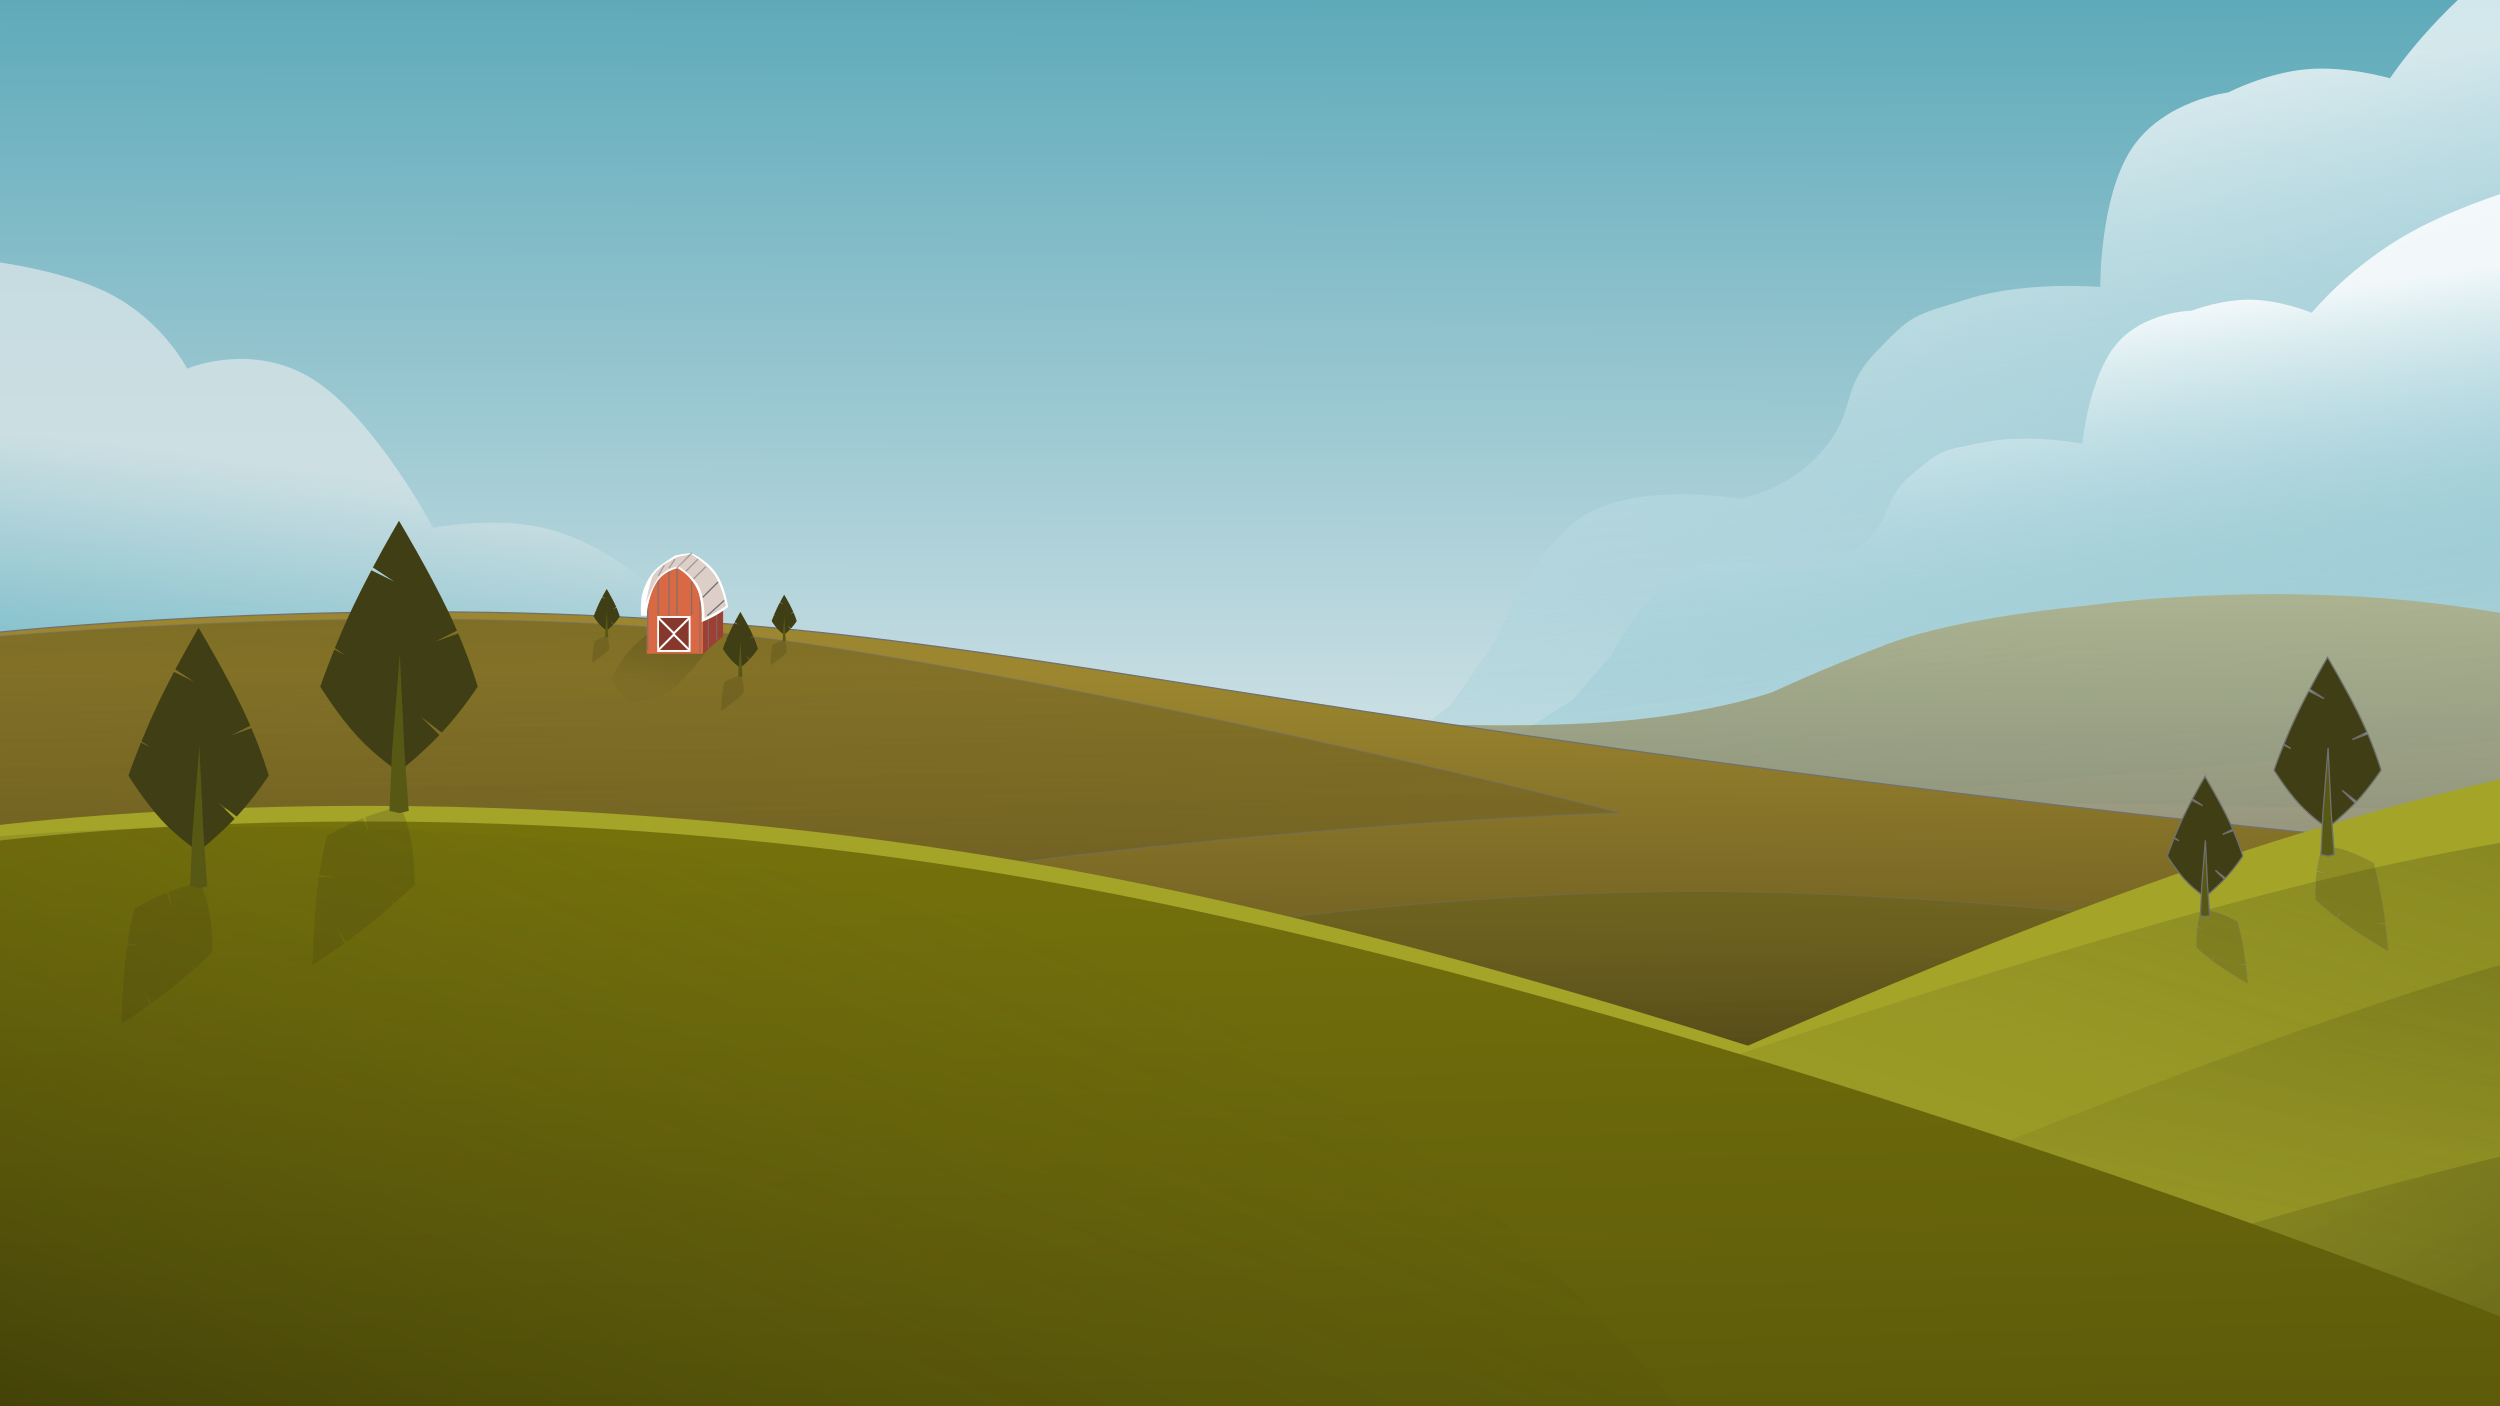 <svg xmlns="http://www.w3.org/2000/svg" xmlns:xlink="http://www.w3.org/1999/xlink" viewBox="0 0 1920 1080">
  <defs>
    <style>
      .cls-1 {
        clip-path: url(#clip-Web_1920_1);
      }

      .cls-19, .cls-2, .cls-20, .cls-21, .cls-27, .cls-28, .cls-30, .cls-31, .cls-32, .cls-33, .cls-7, .cls-8, .cls-9 {
        stroke: #707070;
      }

      .cls-2 {
        fill: url(#linear-gradient);
      }

      .cls-3 {
        opacity: 0.72;
        fill: url(#linear-gradient-2);
      }

      .cls-4 {
        opacity: 0.84;
        fill: url(#linear-gradient-3);
      }

      .cls-5 {
        opacity: 0.79;
        fill: url(#linear-gradient-4);
      }

      .cls-13, .cls-6 {
        opacity: 0.73;
      }

      .cls-6 {
        fill: url(#linear-gradient-5);
      }

      .cls-7 {
        fill: url(#linear-gradient-6);
      }

      .cls-8 {
        opacity: 0.52;
        fill: url(#linear-gradient-7);
      }

      .cls-9 {
        opacity: 0.3;
        fill: url(#linear-gradient-8);
      }

      .cls-10 {
        fill: #a3a428;
      }

      .cls-11 {
        opacity: 0.66;
        fill: url(#linear-gradient-9);
      }

      .cls-12 {
        opacity: 0.57;
        fill: url(#linear-gradient-10);
      }

      .cls-13 {
        fill: url(#linear-gradient-11);
      }

      .cls-14 {
        fill: url(#linear-gradient-12);
      }

      .cls-15 {
        opacity: 0.39;
        fill: url(#linear-gradient-13);
      }

      .cls-16, .cls-17, .cls-19, .cls-20 {
        fill: #403e15;
      }

      .cls-17, .cls-20, .cls-22 {
        opacity: 0.22;
      }

      .cls-18, .cls-21 {
        fill: #585815;
      }

      .cls-22 {
        fill: url(#linear-gradient-14);
      }

      .cls-23 {
        fill: #d96944;
      }

      .cls-24 {
        fill: #fff;
      }

      .cls-25 {
        fill: #86382c;
      }

      .cls-26 {
        fill: #9d3f33;
      }

      .cls-27, .cls-28, .cls-30, .cls-31, .cls-32, .cls-33, .cls-35 {
        fill: none;
      }

      .cls-27 {
        opacity: 0.8;
      }

      .cls-28 {
        opacity: 0.65;
      }

      .cls-29 {
        fill: #ddcec7;
      }

      .cls-30 {
        opacity: 0.56;
      }

      .cls-32 {
        opacity: 0.6;
      }

      .cls-33 {
        opacity: 0.5;
      }

      .cls-34 {
        stroke: none;
      }
    </style>
    <linearGradient id="linear-gradient" x1="0.485" y1="0.865" x2="0.49" y2="-0.099" gradientUnits="objectBoundingBox">
      <stop offset="0" stop-color="#e4ecee"/>
      <stop offset="1" stop-color="#489fb1"/>
    </linearGradient>
    <linearGradient id="linear-gradient-2" x1="0.817" y1="1.493" x2="0.614" y2="0.231" gradientUnits="objectBoundingBox">
      <stop offset="0" stop-color="#64b2c2" stop-opacity="0.11"/>
      <stop offset="0.55" stop-color="#92c9d4" stop-opacity="0.373"/>
      <stop offset="1" stop-color="#fff"/>
    </linearGradient>
    <linearGradient id="linear-gradient-3" x1="0.903" y1="1.27" x2="0.614" y2="0.231" gradientUnits="objectBoundingBox">
      <stop offset="0" stop-color="#64b2c2" stop-opacity="0.11"/>
      <stop offset="0.549" stop-color="#80c0cd" stop-opacity="0.271"/>
      <stop offset="1" stop-color="#fff"/>
    </linearGradient>
    <linearGradient id="linear-gradient-4" x1="0.018" y1="2.203" x2="0.471" y2="0.556" gradientUnits="objectBoundingBox">
      <stop offset="0" stop-color="#64b2c2"/>
      <stop offset="0.657" stop-color="#68b4c3"/>
      <stop offset="1" stop-color="#d7e4e6"/>
    </linearGradient>
    <linearGradient id="linear-gradient-5" x1="0.5" y1="-0.169" x2="0.533" y2="1.11" gradientUnits="objectBoundingBox">
      <stop offset="0" stop-color="#b8b27e"/>
      <stop offset="1" stop-color="#5c593f"/>
    </linearGradient>
    <linearGradient id="linear-gradient-6" x1="0.5" y1="0.142" x2="0.47" y2="1.076" gradientUnits="objectBoundingBox">
      <stop offset="0" stop-color="#9c862f"/>
      <stop offset="1" stop-color="#4e4318"/>
    </linearGradient>
    <linearGradient id="linear-gradient-7" x1="0.304" y1="-1.066" x2="0.492" y2="0.746" gradientUnits="objectBoundingBox">
      <stop offset="0" stop-color="#585815"/>
      <stop offset="1" stop-color="#121204" stop-opacity="0.188"/>
    </linearGradient>
    <linearGradient id="linear-gradient-8" x1="0.469" y1="0.145" x2="0.529" y2="0.861" gradientUnits="objectBoundingBox">
      <stop offset="0" stop-color="#585815"/>
      <stop offset="1" stop-color="#121204"/>
    </linearGradient>
    <linearGradient id="linear-gradient-9" x1="0.439" y1="0.837" x2="1.092" y2="-0.649" gradientUnits="objectBoundingBox">
      <stop offset="0" stop-color="#818120" stop-opacity="0.239"/>
      <stop offset="1" stop-color="#414110"/>
    </linearGradient>
    <linearGradient id="linear-gradient-10" x1="0.548" y1="0.626" x2="0.871" y2="-0.315" gradientUnits="objectBoundingBox">
      <stop offset="0" stop-color="#818120" stop-opacity="0.341"/>
      <stop offset="1" stop-color="#414110"/>
    </linearGradient>
    <linearGradient id="linear-gradient-11" x1="0.287" y1="0.085" x2="0.764" y2="0.603" gradientUnits="objectBoundingBox">
      <stop offset="0" stop-color="#818120" stop-opacity="0.502"/>
      <stop offset="1" stop-color="#262609"/>
    </linearGradient>
    <linearGradient id="linear-gradient-12" x1="0.435" y1="-0.147" x2="0.574" y2="1.729" gradientUnits="objectBoundingBox">
      <stop offset="0" stop-color="#7c790d"/>
      <stop offset="1" stop-color="#3e3d07"/>
    </linearGradient>
    <linearGradient id="linear-gradient-13" x1="0.868" y1="0.452" x2="0.193" y2="1.106" gradientUnits="objectBoundingBox">
      <stop offset="0" stop-color="#545212" stop-opacity="0"/>
      <stop offset="0.774" stop-color="#212007" stop-opacity="0.753"/>
      <stop offset="1" stop-color="#111004"/>
    </linearGradient>
    <linearGradient id="linear-gradient-14" x1="0.5" x2="0.418" y2="0.795" gradientUnits="objectBoundingBox">
      <stop offset="0" stop-color="#343315"/>
      <stop offset="1" stop-color="#0d0c04" stop-opacity="0.09"/>
    </linearGradient>
    <clipPath id="clip-Web_1920_1">
      <rect width="1920" height="1080"/>
    </clipPath>
  </defs>
  <g id="Web_1920_1" data-name="Web 1920 – 1" class="cls-1">
    <rect class="cls-24" width="1920" height="1080"/>
    <g id="Rectangle_10" data-name="Rectangle 10" class="cls-2" transform="translate(-58 -29)">
      <rect class="cls-34" width="2162" height="832"/>
      <rect class="cls-35" x="0.5" y="0.5" width="2161" height="831"/>
    </g>
    <path id="Path_13" data-name="Path 13" class="cls-3" d="M4512.6,135.1s-87.211,23.381-150.166,59.751-101.65,85.729-101.65,85.729-31.861-12.528-63.049-12.528-61.7,12.528-61.7,12.528-50.008,1.591-77.73,36.662-33.161,103.623-33.161,103.623-55.179-9.742-100.806,0-44.428,7.982-75.185,34.725-17.812,43.022-47.845,72.248-66.983,30.744-66.983,30.744-67.834-18.185-113.461,0S3540,649.475,3540,649.475l-39.427,47.453L3433.725,740.4s-55.438,16.674-84.894,30.313-32.929,24.242-32.929,24.242H4512.6Z" transform="translate(-2433.513 151.981) rotate(-5)"/>
    <path id="Path_12" data-name="Path 12" class="cls-4" d="M4201.739,135.1s-64.557,17.258-111.157,44.1-75.245,63.278-75.245,63.278-23.584-9.247-46.671-9.247-45.675,9.247-45.675,9.247-37.017,1.174-57.539,27.06-24.547,76.485-24.547,76.485-40.845-7.191-74.619,0-32.887,5.891-55.655,25.631-13.185,31.755-35.416,53.327-49.583,22.692-49.583,22.692-50.213-13.423-83.988,0-59.862,67.09-59.862,67.09L3452.6,549.79l-49.48,32.087s-41.037,12.307-62.841,22.374-24.375,17.893-24.375,17.893h885.837Z" transform="matrix(1, 0.017, -0.017, 1, -2235.82, -70.543)"/>
    <path id="Path_14" data-name="Path 14" class="cls-5" d="M-80.033,195.636s65.027,5.558,106.711,26.678,60.025,57.8,60.025,57.8,50.576-21.676,97.818,8.893,91.149,113.38,91.149,113.38,45.574-8.893,84.479,0,71.141,35.57,71.141,35.57,23.343,22.787,62.248,37.793,93.372,22.231,93.372,22.231H-80.033Z" transform="translate(57 3)"/>
    <path id="Path_11" data-name="Path 11" class="cls-6" d="M2040.4,517.326s-130.777-45.8-277.449-66.028-283.847,0-283.847,0-96.818,8.676-150.284,28.906-88.974,37.121-88.974,37.121-48.02,17.341-126.053,23.121-186.077,0-186.077,0l280.338,182.076H2040.4Z" transform="translate(122 14)"/>
    <path id="Path_8" data-name="Path 8" class="cls-7" d="M2176.971,514.743s227.017-25.652,468.57-15.391,362.543,39.333,725.087,92.346,673.784,82.085,673.784,82.085v220.6H2176.971Z" transform="translate(-2200 -27)"/>
    <path id="Path_9" data-name="Path 9" class="cls-8" d="M-78.032,439.293s405.831-44.46,696.511,0,619.705,128.939,619.705,128.939-231.207,6.669-507.322,43.8S-66.472,702.291-66.472,702.291Z" transform="translate(6 56)"/>
    <path id="Path_10" data-name="Path 10" class="cls-9" d="M1749.877,731.125s-219.257-30.355-423.352-30.355S933.5,731.125,933.5,731.125l83.813,242.834h653.16Z" transform="translate(-23 -16)"/>
    <path id="Path_1" data-name="Path 1" class="cls-10" d="M-44.463,575.794v593.579H2003.05V980.405S1374.457,712.517,862.579,611.364-44.463,575.794-44.463,575.794Z" transform="translate(-3 64)"/>
    <path id="Path_3" data-name="Path 3" class="cls-10" d="M3972.755,580.24s-147.406,12.716-356.381,72.083S3140,824.412,3140,824.412l832.753,263.9Z" transform="matrix(0.999, -0.035, 0.035, 0.999, -1906.348, 126.614)"/>
    <path id="Path_4" data-name="Path 4" class="cls-11" d="M3972.755,580.24s-135.368,1.631-345.879,60.561S3130.71,815.959,3130.71,815.959l859.684,269.392Z" transform="translate(-1765.21 -163.168) rotate(3)"/>
    <path id="Path_5" data-name="Path 5" class="cls-12" d="M3972.755,580.24s-135.368,1.631-345.879,60.561S3130.71,815.959,3130.71,815.959l859.684,269.392Z" transform="translate(-1729.667 167.302) rotate(-1)"/>
    <path id="Path_6" data-name="Path 6" class="cls-13" d="M3972.755,580.24s-135.368,1.631-345.879,60.561S3130.71,815.959,3130.71,815.959l859.684,269.392Z" transform="translate(-1639.21 51.832) rotate(3)"/>
    <path id="Path_2" data-name="Path 2" class="cls-14" d="M-44.463,575.794v593.579H2003.05V980.405s-7.088-15.954-33.885-26.955c-148.106-60.8-673.026-256.41-1106.586-342.087C350.7,510.211-44.463,575.794-44.463,575.794Z" transform="translate(-3 76)"/>
    <path id="Path_7" data-name="Path 7" class="cls-15" d="M2176.457,608.24S2620.927,561,2980.52,678.826s567.151,446.085,567.151,446.085H2176.457Z" transform="translate(-2199 36)"/>
    <g id="Group_4" data-name="Group 4" transform="translate(-352.537 -723.044)">
      <path id="Subtraction_1" data-name="Subtraction 1" class="cls-16" d="M53.9,171.828h0c-.009-.006-.961-.617-2.538-1.717-1.466-1.023-3.8-2.7-6.593-4.871-3.14-2.441-6.208-5-9.12-7.6-3.64-3.255-7.044-6.591-10.117-9.916s-6.328-7.19-9.674-11.491c-2.677-3.441-5.417-7.165-8.145-11.07C3.078,118.524.03,113.578,0,113.529v0c.038-.112.961-2.787,2.557-7.113,1.509-4.091,3.96-10.577,7.063-18.239L16.8,91.718l-6.788-4.5C14.172,76.99,18.44,67.26,22.694,58.3,26.22,50.873,30.361,42.661,35,33.893L50.45,41.519,36.031,31.96c4.94-9.271,9.535-17.467,12.52-22.709C51.782,3.574,53.878.035,53.9,0l.007.012c.545.911,5.513,9.235,11.96,20.686,3.963,7.039,7.688,13.84,11.07,20.217,4.228,7.97,7.93,15.294,11,21.768,1.943,4.092,3.853,8.307,5.678,12.525L78.875,82.631l15.568-5.5c2.061,4.836,4.046,9.758,5.9,14.629,1.482,3.9,2.884,7.773,4.167,11.519,2.179,6.362,3.278,10.213,3.289,10.251-.108.167-2.7,4.155-6.9,9.876-2.492,3.4-5.045,6.715-7.587,9.864-3.177,3.937-6.347,7.618-9.421,10.943-.239.259-.48.518-.717.771L68.653,133.934,81.584,146.66c-2.961,3.093-6.259,6.34-9.8,9.652-2.834,2.65-5.832,5.347-8.908,8.016-5.244,4.55-8.938,7.471-8.975,7.5Z" transform="translate(451.161 1205.165)"/>
      <path id="Subtraction_2" data-name="Subtraction 2" class="cls-17" d="M34.327,124.35h0c-.024-.017-2.427-1.774-5.815-4.768-2-1.767-3.954-3.618-5.808-5.5-2.318-2.356-4.486-4.77-6.443-7.176s-4.03-5.2-6.161-8.316C8.395,96.1,6.65,93.4,4.912,90.576,1.955,85.767.019,82.2,0,82.16v0c.06-.2.617-2.03,1.589-5.024.938-2.893,2.463-7.483,4.395-12.919L10.7,66.837,6.237,63.5C8.931,55.961,11.7,48.791,14.454,42.19,16.624,37,19.163,31.265,22,25.159L32.131,30.8l-9.463-7.071c3.207-6.857,6.206-12.942,8.157-16.84,2.1-4.193,3.489-6.86,3.5-6.886l.008.014c.35.664,3.534,6.73,7.614,14.965,2.524,5.094,4.9,10.016,7.05,14.63,2.693,5.768,5.05,11.068,7.008,15.753,1.3,3.109,2.574,6.313,3.79,9.523l-9.563,5.428,10.093-4.02C61.612,59.736,62.85,63.238,64,66.7c.924,2.771,1.8,5.525,2.6,8.184,1.367,4.544,2.045,7.248,2.052,7.275-.07.122-1.734,3.026-4.4,7.147-1.587,2.458-3.213,4.859-4.832,7.139-2.024,2.849-4.042,5.513-6,7.919-.174.214-.353.432-.531.649l-9.172-7.869,8.173,9.066c-1.883,2.231-3.978,4.572-6.226,6.959-1.8,1.91-3.7,3.854-5.653,5.777-3.331,3.283-5.667,5.382-5.69,5.4Z" transform="translate(475.907 1526.121) rotate(-151)"/>
      <path id="Path_16" data-name="Path 16" class="cls-18" d="M998.416,1910.345l-5.308,66.848L991.3,2017.75l7.117,1.527,6.1-1.527-2.992-42.115Z" transform="translate(-492.786 -614.011)"/>
    </g>
    <g id="Group_8" data-name="Group 8" transform="translate(130.463 -735.235)">
      <path id="Subtraction_1-2" data-name="Subtraction 1" class="cls-16" d="M13.459,42.908h0s-.24-.154-.634-.429c-.366-.255-.949-.674-1.646-1.216-.784-.61-1.55-1.249-2.277-1.9-.909-.813-1.759-1.646-2.526-2.476s-1.58-1.8-2.416-2.869c-.668-.859-1.353-1.789-2.034-2.764C.769,29.6.008,28.362,0,28.35H0c.01-.028.24-.7.638-1.776.377-1.022.989-2.641,1.764-4.554l1.792.885L2.5,21.78C3.539,19.226,4.6,16.8,5.667,14.558c.88-1.854,1.915-3.9,3.074-6.094l3.857,1.9L9,7.981c1.234-2.315,2.381-4.362,3.126-5.671C12.931.893,13.454.009,13.459,0l0,0c.136.228,1.377,2.306,2.987,5.166.99,1.758,1.92,3.456,2.764,5.048,1.056,1.99,1.98,3.819,2.748,5.436.485,1.022.962,2.074,1.418,3.128L19.7,20.634l3.888-1.374c.515,1.208,1.01,2.437,1.473,3.653.37.973.72,1.941,1.041,2.876.544,1.589.819,2.55.821,2.56-.027.042-.675,1.038-1.724,2.466-.622.848-1.26,1.677-1.895,2.463-.793.983-1.585,1.9-2.352,2.733l-.179.193-3.625-2.759,3.229,3.178c-.739.772-1.563,1.583-2.448,2.41-.708.662-1.456,1.335-2.225,2-1.309,1.136-2.232,1.866-2.241,1.873Z" transform="translate(424.675 1205.165)"/>
      <path id="Subtraction_2-2" data-name="Subtraction 2" class="cls-17" d="M8.572,31.052h0c-.006,0-.606-.443-1.452-1.191-.5-.441-.987-.9-1.45-1.374C5.091,27.9,4.549,27.3,4.06,26.7s-1.006-1.3-1.539-2.077c-.426-.622-.861-1.295-1.3-2C.488,21.417,0,20.525,0,20.517H0c.015-.05.154-.507.4-1.255.234-.723.615-1.869,1.1-3.226l1.177.655-1.114-.832c.673-1.883,1.363-3.674,2.052-5.322.542-1.3,1.176-2.728,1.884-4.253l2.53,1.408L5.661,5.925C6.461,4.213,7.21,2.693,7.7,1.72,8.222.673,8.569.006,8.572,0l0,0c.087.166.882,1.681,1.9,3.737.63,1.272,1.223,2.5,1.761,3.653.672,1.44,1.261,2.764,1.75,3.934.324.776.643,1.576.946,2.378l-2.388,1.355,2.52-1c.321.86.63,1.734.918,2.6.231.692.449,1.38.649,2.044.341,1.135.511,1.81.512,1.817-.017.031-.433.756-1.1,1.785-.4.614-.8,1.213-1.207,1.783-.505.711-1.009,1.377-1.5,1.978l-.133.162-2.29-1.965,2.041,2.264c-.47.557-.993,1.142-1.555,1.738-.449.477-.924.962-1.412,1.443-.832.82-1.415,1.344-1.421,1.349Z" transform="translate(430.855 1285.313) rotate(-151)"/>
      <path id="Path_16-2" data-name="Path 16" class="cls-18" d="M993.076,1910.345l-1.326,16.693-.452,10.127,1.777.382,1.523-.382-.747-10.517Z" transform="translate(-554.799 -682.414)"/>
    </g>
    <g id="Group_10" data-name="Group 10" transform="translate(170.463 -748.435)">
      <path id="Subtraction_1-3" data-name="Subtraction 1" class="cls-16" d="M9.631,30.7h0s-.172-.11-.453-.307c-.262-.183-.679-.482-1.178-.87-.561-.436-1.109-.893-1.63-1.359-.65-.582-1.259-1.178-1.808-1.772S3.431,25.11,2.833,24.341c-.478-.615-.968-1.28-1.455-1.978C.55,21.178.005,20.294,0,20.285H0c.007-.02.172-.5.457-1.271.27-.731.708-1.89,1.262-3.259L3,16.388l-1.213-.8c.744-1.828,1.506-3.566,2.266-5.167.63-1.327,1.37-2.794,2.2-4.361l2.76,1.363L6.438,5.711c.883-1.657,1.7-3.121,2.237-4.058C9.252.639,9.627.006,9.631,0V0c.1.163.985,1.65,2.137,3.7.708,1.258,1.374,2.473,1.978,3.612.755,1.424,1.417,2.733,1.966,3.889.347.731.688,1.484,1.014,2.238l-2.634,1.326,2.782-.983c.368.864.723,1.744,1.054,2.614.265.7.515,1.389.745,2.058.389,1.137.586,1.825.588,1.832-.019.03-.483.742-1.233,1.765-.445.607-.9,1.2-1.356,1.763-.568.7-1.134,1.361-1.683,1.955l-.128.138-2.594-1.974L14.577,26.2c-.529.553-1.118,1.133-1.751,1.725-.506.473-1.042.955-1.592,1.432-.937.813-1.6,1.335-1.6,1.34Z" transform="translate(422.168 1205.165)"/>
      <path id="Subtraction_2-3" data-name="Subtraction 2" class="cls-17" d="M6.134,22.219h0S5.7,21.9,5.094,21.367c-.357-.316-.706-.647-1.038-.983-.414-.421-.8-.852-1.151-1.282s-.72-.93-1.1-1.486c-.3-.445-.616-.926-.927-1.431C.349,15.325,0,14.687,0,14.68H0c.011-.036.11-.363.284-.9.168-.517.44-1.337.785-2.308l.842.469-.8-.6C1.6,10,2.09,8.718,2.583,7.538,2.97,6.61,3.424,5.586,3.931,4.5L5.741,5.5,4.05,4.239C4.623,3.014,5.159,1.927,5.508,1.23,5.883.481,6.131,0,6.134,0V0c.062.119.631,1.2,1.361,2.674.451.91.875,1.79,1.26,2.614.481,1.031.9,1.978,1.252,2.815.232.556.46,1.128.677,1.7l-1.709.97,1.8-.718c.23.615.451,1.241.657,1.86.165.5.321.987.464,1.462.244.812.365,1.3.367,1.3-.012.022-.31.541-.785,1.277-.284.439-.574.868-.863,1.276-.362.509-.722.985-1.072,1.415l-.095.116L7.813,17.358l1.46,1.62c-.336.4-.711.817-1.112,1.243-.322.341-.661.689-1.01,1.032-.6.587-1.013.962-1.017.965Z" transform="translate(426.589 1262.513) rotate(-151)"/>
      <path id="Path_16-3" data-name="Path 16" class="cls-18" d="M992.57,1910.345l-.949,11.944-.323,7.247,1.272.273,1.09-.273-.535-7.525Z" transform="translate(-560.67 -688.89)"/>
    </g>
    <g id="Group_9" data-name="Group 9" transform="translate(33.463 -752.858)">
      <path id="Subtraction_1-4" data-name="Subtraction 1" class="cls-16" d="M10.037,32h0s-.179-.115-.473-.32c-.273-.191-.708-.5-1.228-.907-.585-.455-1.156-.931-1.7-1.416-.678-.606-1.312-1.227-1.884-1.847s-1.178-1.339-1.8-2.14c-.5-.641-1.009-1.334-1.517-2.061C.573,22.072.006,21.151,0,21.142H0c.007-.021.179-.519.476-1.325.281-.762.737-1.97,1.315-3.4l1.336.66-1.264-.838c.775-1.9,1.57-3.717,2.362-5.386.657-1.383,1.428-2.912,2.292-4.545L9.4,7.732,6.71,5.952C7.63,4.225,8.486,2.7,9.041,1.723c.6-1.057.992-1.716,1-1.723V0c.1.17,1.027,1.72,2.227,3.852C13,5.165,13.7,6.432,14.328,7.619c.787,1.484,1.477,2.848,2.049,4.054.362.762.718,1.547,1.057,2.333l-2.745,1.382,2.9-1.024c.384.9.753,1.817,1.1,2.724.276.726.537,1.448.776,2.145.406,1.185.611,1.9.613,1.909-.02.031-.5.774-1.285,1.839-.464.632-.94,1.25-1.413,1.837-.592.733-1.182,1.419-1.754,2.038L15.489,27l-2.7-2.058,2.408,2.37c-.551.576-1.166,1.181-1.825,1.8-.528.493-1.086,1-1.659,1.493-.976.847-1.665,1.391-1.671,1.4Z" transform="translate(422.434 1205.165)"/>
      <path id="Subtraction_2-4" data-name="Subtraction 2" class="cls-17" d="M6.393,23.157h0s-.452-.33-1.083-.888c-.372-.329-.736-.674-1.082-1.025-.432-.439-.835-.888-1.2-1.336s-.751-.969-1.147-1.549c-.317-.464-.642-.966-.966-1.492C.364,15.972,0,15.307,0,15.3H0c.011-.037.115-.378.3-.936.175-.539.459-1.394.818-2.406l.878.488-.831-.621c.5-1.4,1.017-2.74,1.53-3.969.4-.967.877-2.034,1.405-3.172l1.887,1.05L4.221,4.418c.6-1.277,1.156-2.41,1.519-3.136C6.131.5,6.39,0,6.393,0V0c.065.124.658,1.253,1.418,2.787.47.949.912,1.865,1.313,2.725.5,1.074.941,2.061,1.305,2.934.242.579.479,1.176.706,1.773L9.355,11.232l1.88-.749c.239.641.47,1.293.685,1.938.172.516.335,1.029.484,1.524.255.846.381,1.35.382,1.355-.013.023-.323.564-.819,1.331-.3.458-.6.9-.9,1.329-.377.531-.753,1.027-1.117,1.475l-.1.121L8.143,18.091l1.522,1.688c-.351.415-.741.852-1.159,1.3-.335.356-.689.718-1.053,1.076-.62.611-1.055,1-1.06,1.006Z" transform="translate(427.043 1264.936) rotate(-151)"/>
      <path id="Path_16-4" data-name="Path 16" class="cls-18" d="M992.624,1910.345l-.989,12.449-.337,7.553,1.325.285,1.136-.285-.557-7.843Z" transform="translate(-560.046 -688.202)"/>
    </g>
    <g id="Group_5" data-name="Group 5" transform="translate(-209.537 -805.223)">
      <path id="Subtraction_1-5" data-name="Subtraction 1" class="cls-16" d="M60.478,192.8h0c-.01-.007-1.079-.692-2.847-1.927-1.645-1.148-4.263-3.028-7.4-5.466-3.523-2.74-6.966-5.61-10.233-8.532-4.084-3.652-7.9-7.4-11.352-11.126s-7.1-8.068-10.855-12.894c-3-3.861-6.078-8.04-9.139-12.421C3.454,132.993.034,127.443,0,127.388v0c.043-.125,1.078-3.127,2.869-7.981,1.694-4.591,4.443-11.868,7.926-20.465l8.052,3.975-7.616-5.049c4.67-11.477,9.459-22.395,14.233-32.45,3.956-8.332,8.6-17.546,13.812-27.385l17.332,8.556L40.429,35.861c5.543-10.4,10.7-19.6,14.048-25.482C58.1,4.01,60.455.039,60.478,0l.008.013c.612,1.023,6.186,10.363,13.42,23.211,4.447,7.9,8.626,15.53,12.421,22.684,4.744,8.943,8.9,17.161,12.347,24.425,2.18,4.592,4.323,9.321,6.371,14.054L88.5,92.717l17.468-6.172c2.313,5.426,4.54,10.949,6.618,16.415,1.663,4.374,3.236,8.722,4.676,12.925,2.445,7.139,3.678,11.46,3.691,11.5-.122.187-3.033,4.662-7.745,11.082-2.8,3.81-5.661,7.534-8.514,11.068-3.565,4.417-7.122,8.548-10.571,12.279-.268.29-.539.581-.8.865l-16.29-12.4,14.51,14.279c-3.323,3.47-7.023,7.114-11,10.83-3.18,2.973-6.544,6-10,8.995-5.884,5.1-10.03,8.384-10.071,8.416Z" transform="translate(455.47 1205.165)"/>
      <path id="Subtraction_2-5" data-name="Subtraction 2" class="cls-17" d="M38.518,139.529h0c-.027-.019-2.723-1.991-6.525-5.35-2.244-1.983-4.436-4.06-6.517-6.175-2.6-2.643-5.034-5.352-7.23-8.052s-4.522-5.839-6.913-9.331c-1.912-2.793-3.871-5.818-5.82-8.989-3.317-5.4-5.49-9.4-5.512-9.444v0c.068-.223.693-2.277,1.783-5.638,1.053-3.247,2.763-8.4,4.931-14.5L12,75l-5-3.74c3.023-8.463,6.125-16.509,9.219-23.916,2.435-5.829,5.284-12.258,8.467-19.11l11.368,6.326L25.435,26.622c3.6-7.694,6.964-14.522,9.153-18.9C36.943,3.022,38.5.029,38.518,0l.009.016c.392.746,3.965,7.551,8.544,16.791,2.832,5.715,5.494,11.239,7.911,16.416C58,39.7,60.648,45.643,62.845,50.9c1.458,3.489,2.888,7.084,4.253,10.685l-10.731,6.09,11.325-4.51c1.442,3.864,2.83,7.793,4.126,11.678,1.037,3.11,2.018,6.2,2.916,9.183,1.534,5.1,2.294,8.133,2.3,8.163-.078.137-1.945,3.4-4.932,8.02-1.781,2.757-3.605,5.452-5.422,8.01-2.271,3.2-4.536,6.186-6.732,8.886-.2.24-.4.485-.6.728L49.061,109l9.17,10.173c-2.113,2.5-4.463,5.131-6.986,7.809-2.019,2.143-4.153,4.324-6.343,6.482-3.737,3.684-6.359,6.039-6.385,6.062Z" transform="translate(483.237 1565.3) rotate(-151)"/>
      <path id="Path_16-5" data-name="Path 16" class="cls-18" d="M999.284,1910.345l-5.956,75.008-2.03,45.507,7.986,1.714,6.845-1.714-3.357-47.256Z" transform="translate(-482.697 -602.882)"/>
    </g>
    <g id="Group_11" data-name="Group 11" transform="translate(17.514 -34.474)">
      <path id="Subtraction_1-6" data-name="Subtraction 1" class="cls-19" d="M28.974,92.37h0s-.517-.332-1.364-.923c-.788-.55-2.043-1.451-3.544-2.619-1.688-1.312-3.337-2.688-4.9-4.088-1.957-1.75-3.786-3.543-5.439-5.33s-3.4-3.865-5.2-6.177c-1.439-1.85-2.912-3.852-4.378-5.951C1.655,63.715.016,61.056,0,61.03H0c.021-.06.517-1.5,1.374-3.824.811-2.2,2.129-5.686,3.8-9.8l3.858,1.9L5.381,46.886c2.238-5.5,4.532-10.729,6.819-15.547,1.9-3.992,4.122-8.406,6.617-13.12l8.3,4.1-7.752-5.139c2.656-4.984,5.126-9.39,6.73-12.208C27.837,1.921,28.963.019,28.974,0l0,.006c.293.49,2.964,4.965,6.43,11.12,2.131,3.784,4.133,7.44,5.951,10.868,2.273,4.284,4.263,8.221,5.915,11.7,1.044,2.2,2.071,4.465,3.052,6.733L42.4,44.42l8.369-2.957c1.108,2.6,2.175,5.246,3.171,7.864.8,2.1,1.551,4.179,2.24,6.192,1.171,3.42,1.762,5.49,1.768,5.511-.058.09-1.453,2.234-3.71,5.309-1.34,1.825-2.712,3.61-4.079,5.3-1.708,2.116-3.412,4.1-5.064,5.883l-.385.414L36.906,72l6.952,6.841c-1.592,1.662-3.365,3.408-5.269,5.188-1.524,1.424-3.135,2.874-4.789,4.309-2.819,2.446-4.805,4.016-4.825,4.032Z" transform="translate(1646.948 630.888)"/>
      <path id="Subtraction_2-6" data-name="Subtraction 2" class="cls-20" d="M18.453,66.847h0c-.013-.009-1.3-.954-3.126-2.563-1.075-.95-2.125-1.945-3.122-2.958-1.246-1.266-2.412-2.564-3.464-3.858S6.575,54.671,5.429,53c-.916-1.338-1.854-2.787-2.789-4.306C1.051,46.106.01,44.186,0,44.167H0c.032-.107.332-1.091.854-2.7.5-1.555,1.324-4.023,2.363-6.945l2.534,1.41-2.4-1.792C4.8,30.083,6.287,26.228,7.77,22.68c1.167-2.793,2.532-5.873,4.057-9.155l5.446,3.031-5.087-3.8C13.909,9.068,15.522,5.8,16.571,3.7,17.7,1.448,18.446.014,18.453,0l0,.008c.188.357,1.9,3.618,4.093,8.045,1.357,2.738,2.632,5.384,3.79,7.865,1.447,3.1,2.715,5.95,3.767,8.468.7,1.671,1.384,3.394,2.037,5.119L27,32.422l5.426-2.161c.691,1.851,1.356,3.733,1.977,5.595.5,1.49.967,2.97,1.4,4.4.735,2.443,1.1,3.9,1.1,3.911-.038.066-.932,1.627-2.363,3.842-.853,1.321-1.727,2.612-2.6,3.838-1.088,1.531-2.173,2.964-3.225,4.257l-.286.349-4.93-4.23L27.9,57.1c-1.012,1.2-2.138,2.458-3.347,3.741-.967,1.027-1.99,2.072-3.039,3.106-1.791,1.765-3.047,2.893-3.059,2.9Z" transform="matrix(-0.848, 0.53, -0.53, -0.848, 1724.255, 779.908)"/>
      <path id="Path_16-6" data-name="Path 16" class="cls-21" d="M995.125,1910.345l-2.854,35.936-.972,21.8,3.826.821,3.279-.821-1.609-22.64Z" transform="translate(681.104 -1230.447)"/>
    </g>
    <g id="Group_12" data-name="Group 12" transform="translate(99.514 -125.958)">
      <path id="Subtraction_1-7" data-name="Subtraction 1" class="cls-19" d="M41.089,130.991h0c-.007,0-.733-.47-1.934-1.309-1.117-.78-2.9-2.057-5.026-3.714-2.393-1.861-4.733-3.812-6.952-5.8-2.775-2.481-5.37-5.025-7.713-7.559s-4.824-5.482-7.375-8.76c-2.041-2.623-4.13-5.462-6.209-8.439C2.346,90.356.023,86.585,0,86.548v0c.029-.085.733-2.124,1.949-5.422C3.1,78,4.969,73.06,7.334,67.219l5.471,2.7L7.631,66.49c3.173-7.8,6.427-15.215,9.67-22.047,2.688-5.661,5.845-11.921,9.384-18.605L38.46,31.651,27.468,24.364c3.766-7.068,7.269-13.316,9.544-17.312C39.476,2.725,41.073.027,41.089,0l.006.009c.416.695,4.2,7.04,9.118,15.77,3.021,5.366,5.861,10.551,8.439,15.412,3.223,6.076,6.045,11.659,8.388,16.594,1.481,3.12,2.937,6.332,4.328,9.549L60.13,62.992,72,58.8c1.571,3.687,3.084,7.439,4.5,11.152,1.13,2.971,2.2,5.926,3.177,8.781,1.661,4.85,2.5,7.786,2.507,7.815-.083.127-2.06,3.168-5.262,7.529-1.9,2.589-3.846,5.119-5.784,7.52-2.422,3-4.838,5.808-7.182,8.342-.182.2-.366.395-.546.588L52.337,102.1l9.858,9.7c-2.257,2.358-4.771,4.833-7.472,7.358-2.161,2.02-4.446,4.076-6.791,6.111-4,3.468-6.814,5.7-6.842,5.718Z" transform="translate(1646.948 630.888)"/>
      <path id="Subtraction_2-7" data-name="Subtraction 2" class="cls-20" d="M26.169,94.8h0c-.018-.013-1.85-1.352-4.433-3.635-1.524-1.347-3.014-2.758-4.428-4.2-1.767-1.8-3.42-3.636-4.912-5.47s-3.072-3.967-4.7-6.339c-1.3-1.9-2.63-3.952-3.954-6.107C1.491,65.383.015,62.661,0,62.633v0c.046-.152.471-1.547,1.211-3.83.715-2.206,1.877-5.7,3.35-9.848l3.593,2-3.4-2.541c2.054-5.75,4.161-11.217,6.264-16.248,1.655-3.96,3.59-8.328,5.753-12.983l7.724,4.3-7.214-5.391C19.725,12.86,22.012,8.221,23.5,5.25c1.6-3.2,2.66-5.23,2.67-5.25l.006.011c.267.507,2.694,5.13,5.8,11.408,1.924,3.883,3.732,7.636,5.375,11.153,2.053,4.4,3.85,8.437,5.342,12.009.99,2.37,1.962,4.813,2.889,7.259L38.3,45.979l7.694-3.064c.98,2.625,1.923,5.294,2.8,7.934.7,2.113,1.371,4.212,1.981,6.239,1.042,3.464,1.559,5.525,1.564,5.546-.053.093-1.322,2.307-3.351,5.449-1.21,1.873-2.45,3.7-3.684,5.442-1.543,2.172-3.082,4.2-4.574,6.037-.133.163-.269.329-.405.494l-6.992-6,6.23,6.911c-1.435,1.7-3.032,3.486-4.746,5.305-1.372,1.456-2.822,2.938-4.309,4.4-2.539,2.5-4.32,4.1-4.338,4.119Z" transform="matrix(-0.848, 0.53, -0.53, -0.848, 1756.578, 842.216)"/>
      <path id="Path_16-7" data-name="Path 16" class="cls-21" d="M996.724,1910.345l-4.047,50.961-1.379,30.918,5.426,1.164,4.651-1.164-2.281-32.106Z" transform="translate(691.747 -1209.955)"/>
    </g>
    <path id="Path_46" data-name="Path 46" class="cls-22" d="M497.831,489.792s31.578,4.726,42.082,4.726-22.061,38.564-22.061,38.564S501.707,543.5,489.875,543.5,471.5,527.243,471.5,527.243s5.064-13.152,12.067-22.69A72.477,72.477,0,0,1,497.831,489.792Z" transform="matrix(0.995, 0.105, -0.105, 0.995, 56.082, -54.038)"/>
    <g id="Group_7" data-name="Group 7" transform="translate(-105 -5.88)">
      <path id="Union_1" data-name="Union 1" class="cls-23" d="M0,65.922V37.073H.1c.012-1.167.256-12.1,5.214-21.752C10.556,5.111,15.978,0,22.684,0s11.035,6.025,16,16.235a49.655,49.655,0,0,1,4.591,20.838h0V65.922Z" transform="translate(601.703 441.968)"/>
      <g id="Group_6" data-name="Group 6" transform="translate(600.396 469.69)">
        <rect id="Rectangle_11" data-name="Rectangle 11" class="cls-24" width="25.622" height="27.519" transform="translate(9.315 9.332)"/>
        <path id="Path_26" data-name="Path 26" class="cls-25" d="M15.186,0V15.186H0Z" transform="translate(0 23.074) rotate(-45)"/>
        <path id="Path_27" data-name="Path 27" class="cls-25" d="M15.186,0V15.186H0Z" transform="translate(22.125 0) rotate(45)"/>
        <path id="Path_29" data-name="Path 29" class="cls-25" d="M15.186,0V15.186H0Z" transform="translate(22.125 46.149) rotate(-135)"/>
        <path id="Path_28" data-name="Path 28" class="cls-25" d="M15.186,0V15.186H0Z" transform="translate(44.251 23.074) rotate(135)"/>
      </g>
      <path id="Path_31" data-name="Path 31" class="cls-26" d="M1575.338-401.981c2.212-.757,15.358-7.892,15.358-7.892v19.892l-15.358,13.513Z" transform="translate(-930.357 884.358)"/>
      <line id="Line_7" data-name="Line 7" class="cls-27" y2="19.233" transform="translate(655.395 478.24)"/>
      <line id="Line_3" data-name="Line 3" class="cls-28" y2="40.069" transform="translate(642.573 467.021)"/>
      <line id="Line_6" data-name="Line 6" class="cls-27" y2="22.438" transform="translate(648.984 481.445)"/>
      <path id="Path_32" data-name="Path 32" class="cls-24" d="M1582.344-385.172a103.357,103.357,0,0,0,11.069-5.269,76.334,76.334,0,0,0,9.257-6.282s-2.163-15.552-9.257-25.938-19.118-15.6-19.118-15.6l-10.666,11.55a38.834,38.834,0,0,1,14.419,14.429C1583.532-402.455,1582.344-385.172,1582.344-385.172Z" transform="translate(-938.48 868.801)"/>
      <path id="Path_33" data-name="Path 33" class="cls-29" d="M1564.5-428.349a37.419,37.419,0,0,1,4.083-5.231,38.608,38.608,0,0,1,5.1-4.338s12,7.144,17.863,15.694,8.931,24.114,8.931,24.114-4.935,3.038-8.166,4.976-8.293,4.338-8.293,4.338.142-14.757-4.083-23.6S1564.5-428.349,1564.5-428.349Z" transform="translate(-937.904 869.459)"/>
      <line id="Line_4" data-name="Line 4" class="cls-27" y2="27.247" transform="translate(610.518 450.993)"/>
      <line id="Line_14" data-name="Line 14" class="cls-27" x1="0.005" y2="34.861" transform="translate(618.757 443.927)"/>
      <line id="Line_5" data-name="Line 5" class="cls-27" y2="35.26" transform="translate(602.505 470.226)"/>
      <path id="Path_34" data-name="Path 34" class="cls-24" d="M1574.458-426.641s-10.648,2.074-16.414,11.22-7.251,22.466-7.251,22.466v2.919h-4.471s-.654-9.132.787-16.041a45.859,45.859,0,0,1,5.766-13.52,33.145,33.145,0,0,1,8.151-8.947c5.269-3.927,11.531-7.754,11.531-7.754l5.565-1.113,6.833-.814Z" transform="translate(-949 868.824)"/>
      <path id="Path_35" data-name="Path 35" class="cls-29" d="M1644.4-452.918l-3.573,3.19-6.762,6.124a27.777,27.777,0,0,0-12.121,6.124c-6,5.1-12.121,22.328-12.121,22.328s1.1-5.774,2.514-11.726c.959-4.051,2.143-8.348,3.03-9.608a40.471,40.471,0,0,1,10.021-9.544l8.676-4.848Z" transform="translate(-1008.867 884.459)"/>
      <line id="Line_1" data-name="Line 1" class="cls-27" y2="35.26" transform="translate(624.943 442.98)"/>
      <line id="Line_2" data-name="Line 2" class="cls-27" y2="25.644" transform="translate(636.162 452.596)"/>
      <line id="Line_8" data-name="Line 8" class="cls-30" y1="9.422" x2="9.422" transform="translate(637.601 441.1)"/>
      <line id="Line_16" data-name="Line 16" class="cls-30" y1="9.422" x2="9.422" transform="translate(631.713 435.211)"/>
      <line id="Line_10" data-name="Line 10" class="cls-31" y1="11.778" x2="11.778" transform="translate(644.668 452.877)"/>
      <line id="Line_11" data-name="Line 11" class="cls-31" y1="11.778" x2="12.955" transform="translate(648.201 467.01)"/>
      <line id="Line_12" data-name="Line 12" class="cls-32" x1="11.778" y2="11.778" transform="translate(624.646 430.5)"/>
      <line id="Line_13" data-name="Line 13" class="cls-33" x1="4.711" y2="8.244" transform="translate(610.513 439.922)"/>
      <line id="Line_15" data-name="Line 15" class="cls-33" x1="4.711" y2="7.067" transform="translate(618.757 435.211)"/>
    </g>
  </g>
</svg>
